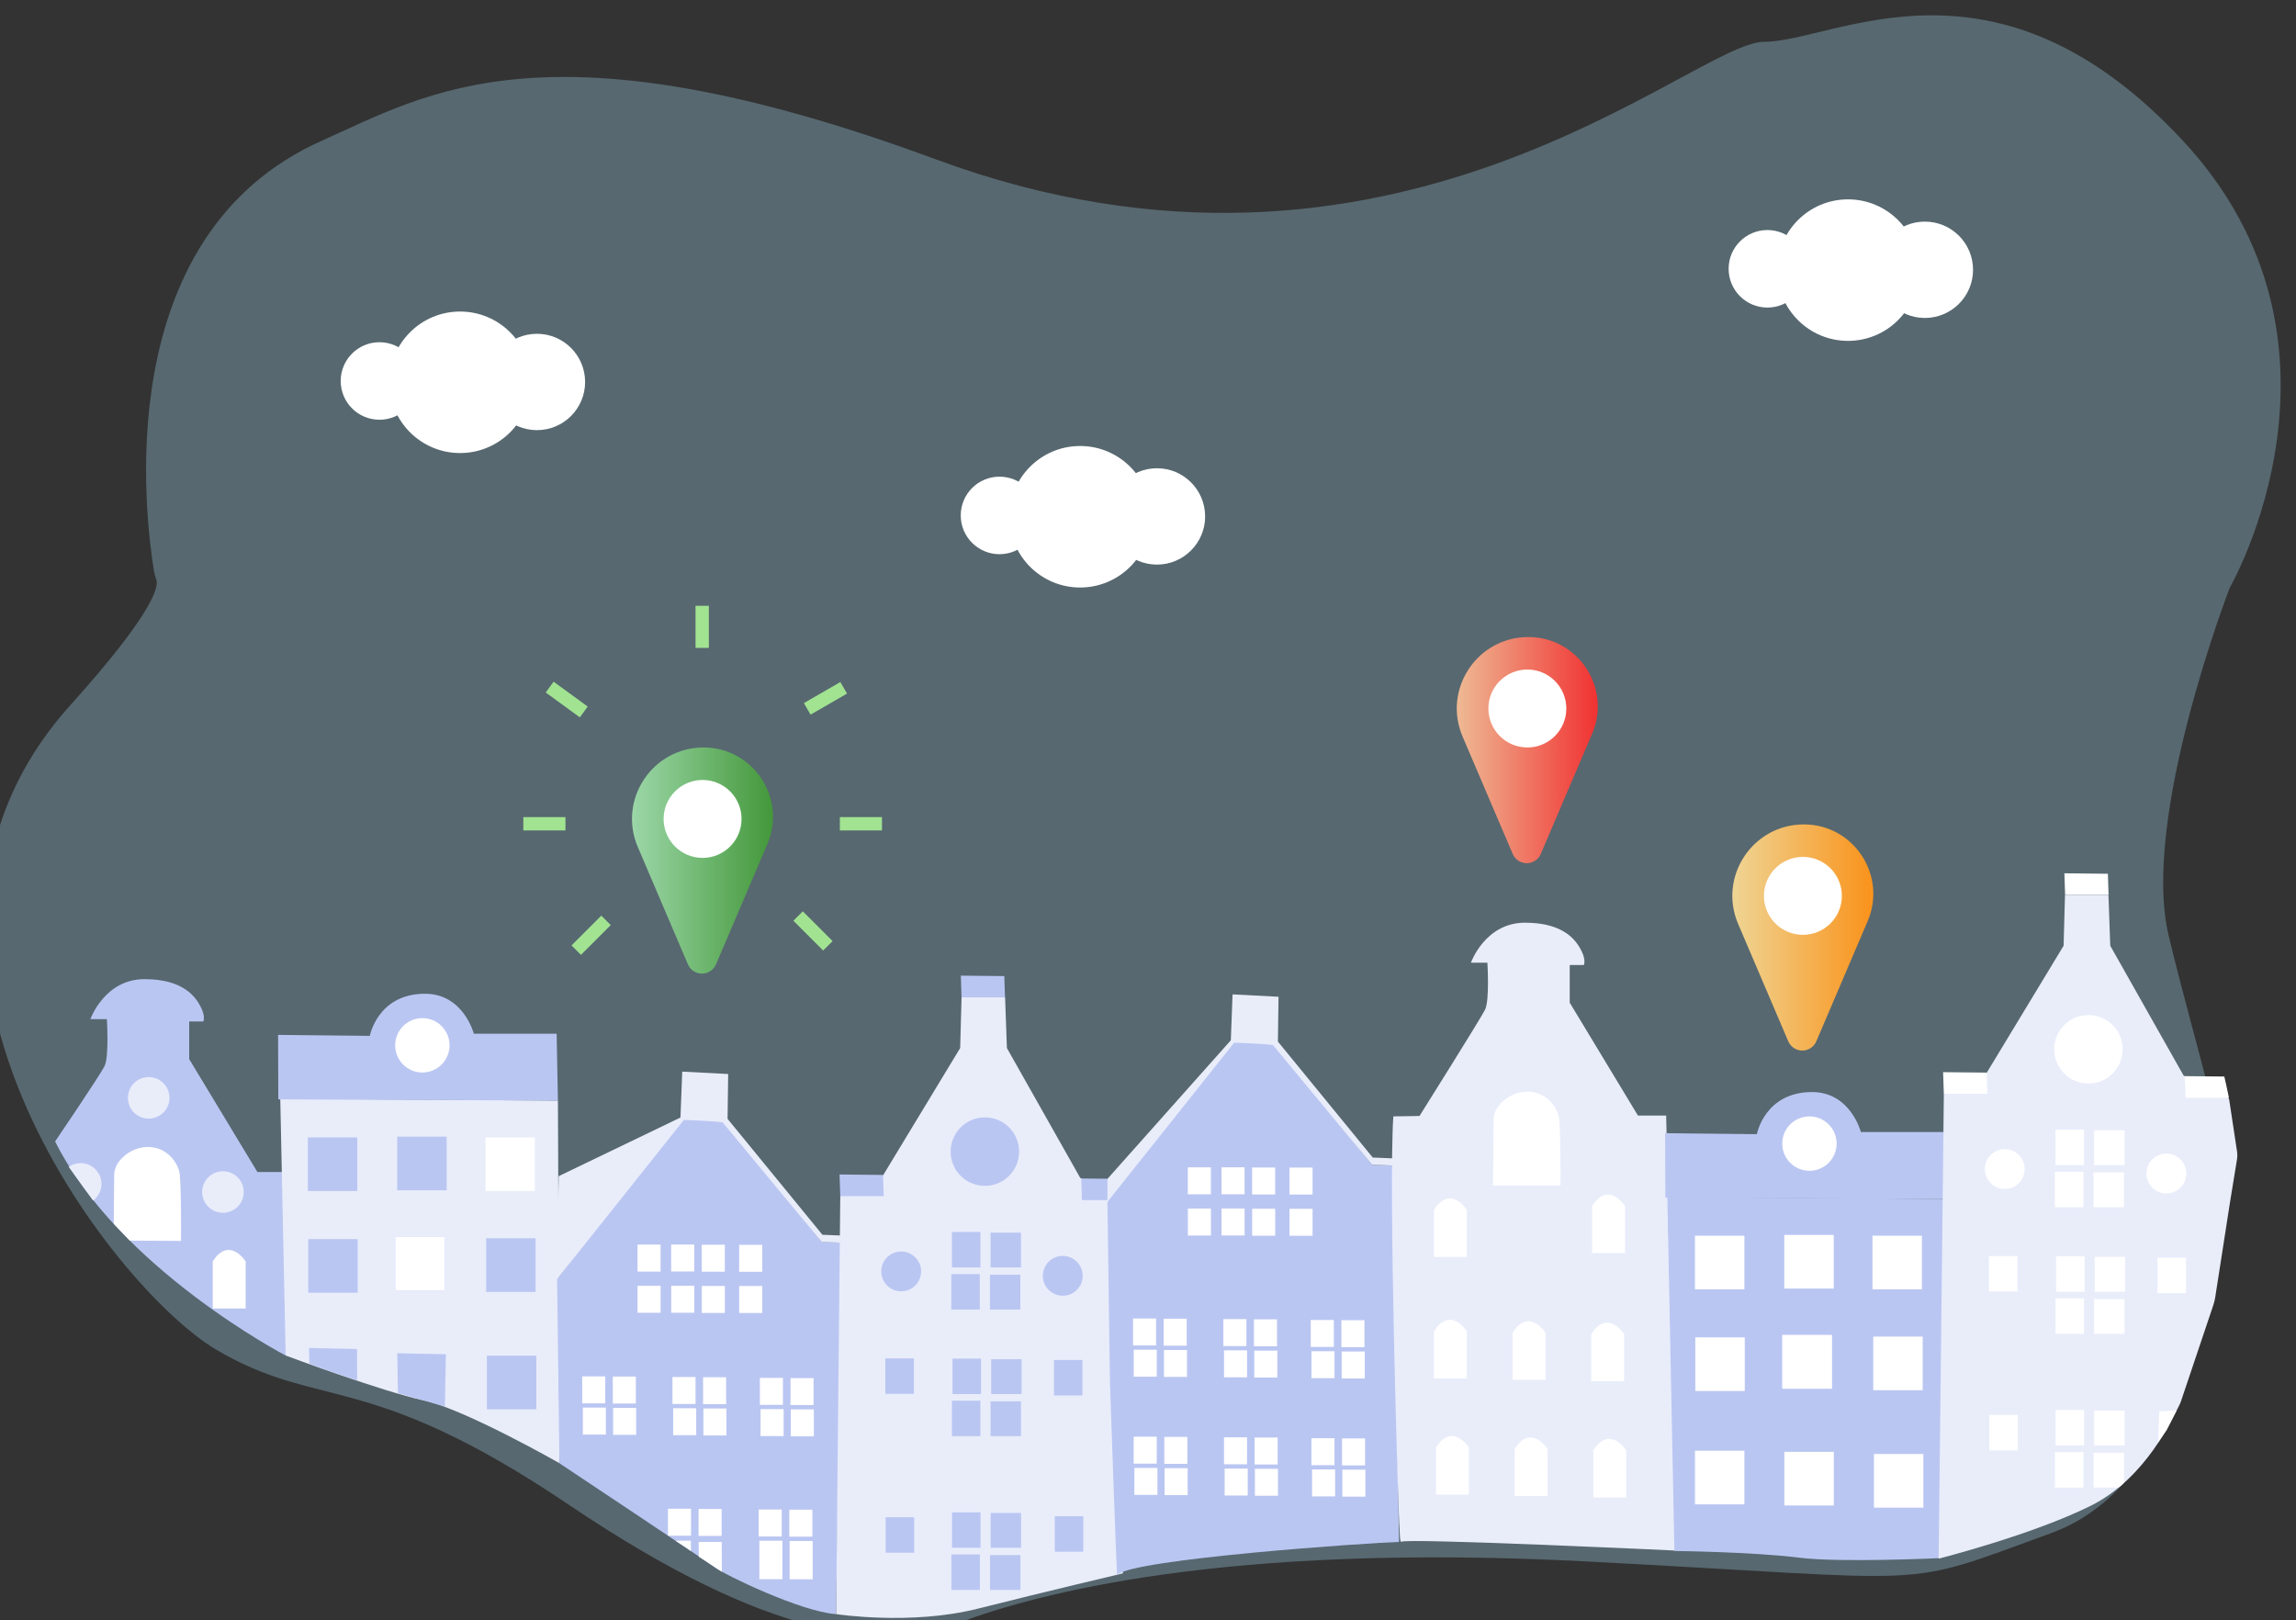<?xml version="1.0" encoding="UTF-8" standalone="no"?>
<!DOCTYPE svg PUBLIC "-//W3C//DTD SVG 1.1//EN" "http://www.w3.org/Graphics/SVG/1.1/DTD/svg11.dtd">

<!-- Created with Vectornator (http://vectornator.io/) -->
<svg height="100%" stroke-miterlimit="10" style="fill-rule:nonzero;clip-rule:evenodd;stroke-linecap:round;stroke-linejoin:round;" version="1.1" viewBox="0 0 976.03 688.74" width="100%" xml:space="preserve" xmlns="http://www.w3.org/2000/svg" xmlns:vectornator="http://vectornator.io" xmlns:xlink="http://www.w3.org/1999/xlink">
<rect x="0" y="0" width="976.03" height="688.74" fill="#333333" stroke="none"/>
<defs>
<linearGradient gradientTransform="matrix(0.386 0 0 0.386 172.439 188.907)" gradientUnits="userSpaceOnUse" id="LinearGradient" x1="248.98" x2="404.1" y1="457.81" y2="457.81">
<stop offset="0.001" stop-color="#9cd7a8"/>
<stop offset="0.997" stop-color="#44983b"/>
</linearGradient>
<linearGradient gradientTransform="matrix(0.386 0 0 0.386 523.054 141.961)" gradientUnits="userSpaceOnUse" id="LinearGradient_2" x1="248.98" x2="404.1" y1="457.81" y2="457.81">
<stop offset="0" stop-color="#efba94"/>
<stop offset="0.994" stop-color="#f03333"/>
</linearGradient>
<linearGradient gradientTransform="matrix(0.386 0 0 0.386 640.19 221.614)" gradientUnits="userSpaceOnUse" id="LinearGradient_3" x1="248.98" x2="404.1" y1="457.81" y2="457.81">
<stop offset="0" stop-color="#efd594"/>
<stop offset="0.975" stop-color="#f9941e"/>
</linearGradient>
</defs>
<clipPath id="ArtboardFrame">
<rect height="688.74" width="976.03" x="0" y="0"/>
</clipPath>
<g clip-path="url(#ArtboardFrame)" id="bg" vectornator:layerName="bg">
<path d="M66.472 246.528C66.028 245.348 65.694 244.129 65.472 242.888C61.982 221.368 45.532 100.378 136.912 59.768C181.912 39.768 232.912 6.768 397.912 67.768C592.652 139.768 719.912 17.768 749.912 17.768C779.912 17.768 847.912-26.232 927.912 59.768C1007.91 145.768 947.912 249.768 947.912 249.768C947.912 249.768 909.912 347.768 921.912 397.768C933.912 447.768 947.912 487.768 943.912 503.768C939.912 519.768 937.912 627.768 871.912 651.768C805.912 675.768 827.912 671.768 673.912 663.768C519.912 655.768 439.912 677.768 407.912 689.768C375.912 701.768 327.912 697.768 241.912 639.768C155.912 581.768 135.912 599.768 91.912 573.768C47.912 547.768-63.868 403.968 29.912 299.768C66.162 259.488 67.372 249.058 66.472 246.528Z" fill="#96c5da" fill-opacity="0.362" fill-rule="evenodd" opacity="1" stroke="none"/>
<path d="M165.5 162.52C165.5 145.907 178.967 132.44 195.58 132.44C212.193 132.44 225.66 145.907 225.66 162.52C225.66 179.133 212.193 192.6 195.58 192.6C178.967 192.6 165.5 179.133 165.5 162.52Z" fill="#ffffff" fill-rule="evenodd" opacity="1" stroke="none"/>
<path d="M207.77 162.38C207.77 151.069 216.939 141.9 228.25 141.9C239.561 141.9 248.73 151.069 248.73 162.38C248.73 173.691 239.561 182.86 228.25 182.86C216.939 182.86 207.77 173.691 207.77 162.38Z" fill="#ffffff" fill-rule="evenodd" opacity="1" stroke="none"/>
<path d="M144.83 161.96C144.83 152.858 152.208 145.48 161.31 145.48C170.412 145.48 177.79 152.858 177.79 161.96C177.79 171.062 170.412 178.44 161.31 178.44C152.208 178.44 144.83 171.062 144.83 161.96Z" fill="#ffffff" fill-rule="evenodd" opacity="1" stroke="none"/>
<path d="M755.51 114.83C755.51 98.217 768.977 84.75 785.59 84.75C802.203 84.75 815.67 98.217 815.67 114.83C815.67 131.443 802.203 144.91 785.59 144.91C768.977 144.91 755.51 131.443 755.51 114.83Z" fill="#ffffff" fill-rule="evenodd" opacity="1" stroke="none"/>
<path d="M797.78 114.69C797.78 103.379 806.949 94.21 818.26 94.21C829.571 94.21 838.74 103.379 838.74 114.69C838.74 126.001 829.571 135.17 818.26 135.17C806.949 135.17 797.78 126.001 797.78 114.69Z" fill="#ffffff" fill-rule="evenodd" opacity="1" stroke="none"/>
<path d="M734.84 114.27C734.84 105.168 742.218 97.79 751.32 97.79C760.422 97.79 767.8 105.168 767.8 114.27C767.8 123.372 760.422 130.75 751.32 130.75C742.218 130.75 734.84 123.372 734.84 114.27Z" fill="#ffffff" fill-rule="evenodd" opacity="1" stroke="none"/>
<path d="M429.08 219.68C429.08 203.067 442.547 189.6 459.16 189.6C475.773 189.6 489.24 203.067 489.24 219.68C489.24 236.293 475.773 249.76 459.16 249.76C442.547 249.76 429.08 236.293 429.08 219.68Z" fill="#ffffff" fill-rule="evenodd" opacity="1" stroke="none"/>
<path d="M471.34 219.54C471.34 208.229 480.509 199.06 491.82 199.06C503.131 199.06 512.3 208.229 512.3 219.54C512.3 230.851 503.131 240.02 491.82 240.02C480.509 240.02 471.34 230.851 471.34 219.54Z" fill="#ffffff" fill-rule="evenodd" opacity="1" stroke="none"/>
<path d="M408.41 219.12C408.41 210.018 415.788 202.64 424.89 202.64C433.992 202.64 441.37 210.018 441.37 219.12C441.37 228.222 433.992 235.6 424.89 235.6C415.788 235.6 408.41 228.222 408.41 219.12Z" fill="#ffffff" fill-rule="evenodd" opacity="1" stroke="none"/>
</g>
<g id="build-1" vectornator:layerName="build 1">
<path d="M23.43 485.25C23.43 485.25 42.43 457.25 44.43 453.25C46.43 449.25 45.43 433.25 45.43 433.25L38.43 433.25C38.43 433.25 44.43 416.25 61.43 416.25C78.43 416.25 83.43 424.25 85.43 428.25C87.43 432.25 86.43 434.25 86.43 434.25L80.43 434.25L80.43 450.25L109.43 498.25L121.43 498.25L121.43 576.25C121.43 576.25 50.43 539.25 23.43 485.25Z" fill="#bac6f2" fill-rule="evenodd" opacity="1" stroke="none"/>
<path d="M90.43 556.25L104.43 556.25L104.43 536.25C104.43 536.25 97.43 525.25 90.43 536.25L90.43 556.25Z" fill="#ffffff" fill-rule="evenodd" opacity="1" stroke="none"/>
<path d="M85.95 506.75C85.95 501.873 89.903 497.92 94.78 497.92C99.657 497.92 103.61 501.873 103.61 506.75C103.61 511.627 99.657 515.58 94.78 515.58C89.903 515.58 85.95 511.627 85.95 506.75Z" fill="#e9edfa" fill-rule="evenodd" opacity="1" stroke="none"/>
<path d="M29.22 496.08C33.169 493.299 38.621 494.207 41.455 498.119C44.289 502.031 43.453 507.494 39.58 510.38" fill="#e9edfa" fill-rule="evenodd" opacity="1" stroke="none"/>
<path d="M54.38 466.71C54.38 461.833 58.333 457.88 63.21 457.88C68.087 457.88 72.04 461.833 72.04 466.71C72.04 471.587 68.087 475.54 63.21 475.54C58.333 475.54 54.38 471.587 54.38 466.71Z" fill="#e9edfa" fill-rule="evenodd" opacity="1" stroke="none"/>
<path d="M48.53 499.66C48.573 497.375 49.403 495.174 50.88 493.43C53.69 489.941 57.856 487.82 62.33 487.6C71.63 487.35 75.71 495.17 76.28 498.37C77.14 503.2 76.95 527.52 76.95 527.52L55.18 527.4L48.36 520.25L48.53 499.66Z" fill="#ffffff" fill-rule="evenodd" opacity="1" stroke="none"/>
</g>
<g id="build-2" vectornator:layerName="build 2">
<path d="M119.15 467.37L121.43 576.25C121.43 576.25 162.65 591.63 180.03 595.3C197.41 598.97 237.85 622.04 237.85 622.04L237.17 467.88L119.17 467.09" fill="#e9edfa" fill-rule="evenodd" opacity="1" stroke="none"/>
<path d="M118.31 467.37L237.17 467.87L236.63 439.46L201.43 439.46C201.43 439.46 197.06 422.46 180.67 422.46C160.56 422.46 157.21 440.36 157.21 440.36L118.21 439.95L118.31 467.37Z" fill="#bac6f2" fill-rule="evenodd" opacity="1" stroke="none"/>
<path d="M130.88 483.52L151.9 483.52L151.9 483.52L151.9 506.32L151.9 506.32L130.88 506.32L130.88 506.32L130.88 483.52L130.88 483.52Z" fill="#bac6f2" fill-rule="evenodd" opacity="1" stroke="none"/>
<path d="M168.86 483.2L189.88 483.2L189.88 483.2L189.88 506L189.88 506L168.86 506L168.86 506L168.86 483.2L168.86 483.2Z" fill="#bac6f2" fill-rule="evenodd" opacity="1" stroke="none"/>
<path d="M206.35 483.53L227.37 483.53L227.37 483.53L227.37 506.33L227.37 506.33L206.35 506.33L206.35 506.33L206.35 483.53L206.35 483.53Z" fill="#ffffff" fill-rule="evenodd" opacity="1" stroke="none"/>
<path d="M206.67 526.42L227.69 526.42L227.69 526.42L227.69 549.22L227.69 549.22L206.67 549.22L206.67 549.22L206.67 526.42L206.67 526.42Z" fill="#bac6f2" fill-rule="evenodd" opacity="1" stroke="none"/>
<path d="M206.97 576.33L227.99 576.33L227.99 576.33L227.99 599.13L227.99 599.13L206.97 599.13L206.97 599.13L206.97 576.33L206.97 576.33Z" fill="#bac6f2" fill-rule="evenodd" opacity="1" stroke="none"/>
<path d="M168.04 525.77L189.06 525.77L189.06 525.77L189.06 548.57L189.06 548.57L168.04 548.57L168.04 548.57L168.04 525.77L168.04 525.77Z" fill="#bac6f2" fill-rule="evenodd" opacity="1" stroke="none"/>
<path d="M168.04 525.77L189.06 525.77L189.06 525.77L189.06 548.57L189.06 548.57L168.04 548.57L168.04 548.57L168.04 525.77L168.04 525.77Z" fill="#ffffff" fill-rule="evenodd" opacity="1" stroke="none"/>
<path d="M131.04 526.75L152.06 526.75L152.06 526.75L152.06 549.55L152.06 549.55L131.04 549.55L131.04 549.55L131.04 526.75L131.04 526.75Z" fill="#bac6f2" fill-rule="evenodd" opacity="1" stroke="none"/>
<path d="M131.51 579.71L131.35 573.05L151.76 573.47L151.82 586.88C151.82 586.88 136.71 581.86 131.51 579.71Z" fill="#bac6f2" fill-rule="evenodd" opacity="1" stroke="none"/>
<path d="M169.17 592.26L168.87 575.28L189.56 575.71L189.1 597.92L169.17 592.26Z" fill="#bac6f2" fill-rule="evenodd" opacity="1" stroke="none"/>
<path d="M167.99 444.38C167.99 437.996 173.166 432.82 179.55 432.82C185.934 432.82 191.11 437.996 191.11 444.38C191.11 450.764 185.934 455.94 179.55 455.94C173.166 455.94 167.99 450.764 167.99 444.38Z" fill="#ffffff" fill-rule="evenodd" opacity="1" stroke="none"/>
</g>
<g id="build-3" vectornator:layerName="build 3">
<path d="M236.82 543.78L237.82 622.05C237.82 622.05 300.1 663.49 304.04 666.45C307.98 669.41 340.55 685.2 355.36 686.19L358.03 528.25L349.28 527.91L306.49 474.77L290.64 474.01L236.83 543.74" fill="#bac6f2" fill-rule="evenodd" opacity="1" stroke="none"/>
<path d="M236.82 543.78L290.69 476.11L296.64 476.33L303.44 476.73L307.19 477.12L349.28 527.96L358.03 528.29L358.03 525.26L349.61 524.92L309.29 475.64L309.55 456.58L290.02 455.57L289.27 475.08L237.49 500.01L236.82 543.78Z" fill="#e9edfa" fill-rule="evenodd" opacity="1" stroke="none"/>
<path d="M271.01 529.1L280.81 529.1L280.81 529.1L280.81 540.56L280.81 540.56L271.01 540.56L271.01 540.56L271.01 529.1L271.01 529.1Z" fill="#ffffff" fill-rule="evenodd" opacity="1" stroke="none"/>
<path d="M314.22 529.19L324.02 529.19L324.02 529.19L324.02 540.65L324.02 540.65L314.22 540.65L314.22 540.65L314.22 529.19L314.22 529.19Z" fill="#ffffff" fill-rule="evenodd" opacity="1" stroke="none"/>
<path d="M298.32 529.16L308.12 529.16L308.12 529.16L308.12 540.62L308.12 540.62L298.32 540.62L298.32 540.62L298.32 529.16L298.32 529.16Z" fill="#ffffff" fill-rule="evenodd" opacity="1" stroke="none"/>
<path d="M285.31 529.07L295.11 529.07L295.11 529.07L295.11 540.53L295.11 540.53L285.31 540.53L285.31 540.53L285.31 529.07L285.31 529.07Z" fill="#ffffff" fill-rule="evenodd" opacity="1" stroke="none"/>
<path d="M271.02 546.62L280.82 546.62L280.82 546.62L280.82 558.08L280.82 558.08L271.02 558.08L271.02 558.08L271.02 546.62L271.02 546.62Z" fill="#ffffff" fill-rule="evenodd" opacity="1" stroke="none"/>
<path d="M314.23 546.71L324.03 546.71L324.03 546.71L324.03 558.17L324.03 558.17L314.23 558.17L314.23 558.17L314.23 546.71L314.23 546.71Z" fill="#ffffff" fill-rule="evenodd" opacity="1" stroke="none"/>
<path d="M298.34 546.69L308.14 546.69L308.14 546.69L308.14 558.15L308.14 558.15L298.34 558.15L298.34 558.15L298.34 546.69L298.34 546.69Z" fill="#ffffff" fill-rule="evenodd" opacity="1" stroke="none"/>
<path d="M285.33 546.6L295.13 546.6L295.13 546.6L295.13 558.06L295.13 558.06L285.33 558.06L285.33 558.06L285.33 546.6L285.33 546.6Z" fill="#ffffff" fill-rule="evenodd" opacity="1" stroke="none"/>
<path d="M247.77 598.39L257.57 598.39L257.57 598.39L257.57 609.85L257.57 609.85L247.77 609.85L247.77 609.85L247.77 598.39L247.77 598.39Z" fill="#ffffff" fill-rule="evenodd" opacity="1" stroke="none"/>
<path d="M260.5 585.21L270.3 585.21L270.3 585.21L270.3 596.67L270.3 596.67L260.5 596.67L260.5 596.67L260.5 585.21L260.5 585.21Z" fill="#ffffff" fill-rule="evenodd" opacity="1" stroke="none"/>
<path d="M247.49 585.12L257.29 585.12L257.29 585.12L257.29 596.58L257.29 596.58L247.49 596.58L247.49 596.58L247.49 585.12L247.49 585.12Z" fill="#ffffff" fill-rule="evenodd" opacity="1" stroke="none"/>
<path d="M260.63 598.5L270.43 598.5L270.43 598.5L270.43 609.96L270.43 609.96L260.63 609.96L260.63 609.96L260.63 598.5L260.63 598.5Z" fill="#ffffff" fill-rule="evenodd" opacity="1" stroke="none"/>
<path d="M286.16 598.66L295.96 598.66L295.96 598.66L295.96 610.12L295.96 610.12L286.16 610.12L286.16 610.12L286.16 598.66L286.16 598.66Z" fill="#ffffff" fill-rule="evenodd" opacity="1" stroke="none"/>
<path d="M298.88 585.48L308.68 585.48L308.68 585.48L308.68 596.94L308.68 596.94L298.88 596.94L298.88 596.94L298.88 585.48L298.88 585.48Z" fill="#ffffff" fill-rule="evenodd" opacity="1" stroke="none"/>
<path d="M285.87 585.39L295.67 585.39L295.67 585.39L295.67 596.85L295.67 596.85L285.87 596.85L285.87 596.85L285.87 585.39L285.87 585.39Z" fill="#ffffff" fill-rule="evenodd" opacity="1" stroke="none"/>
<path d="M299.01 598.77L308.81 598.77L308.81 598.77L308.81 610.23L308.81 610.23L299.01 610.23L299.01 610.23L299.01 598.77L299.01 598.77Z" fill="#ffffff" fill-rule="evenodd" opacity="1" stroke="none"/>
<path d="M323.32 599.04L333.12 599.04L333.12 599.04L333.12 610.5L333.12 610.5L323.32 610.5L323.32 610.5L323.32 599.04L323.32 599.04Z" fill="#ffffff" fill-rule="evenodd" opacity="1" stroke="none"/>
<path d="M336.04 585.85L345.84 585.85L345.84 585.85L345.84 597.31L345.84 597.31L336.04 597.31L336.04 597.31L336.04 585.85L336.04 585.85Z" fill="#ffffff" fill-rule="evenodd" opacity="1" stroke="none"/>
<path d="M323.03 585.76L332.83 585.76L332.83 585.76L332.83 597.22L332.83 597.22L323.03 597.22L323.03 597.22L323.03 585.76L323.03 585.76Z" fill="#ffffff" fill-rule="evenodd" opacity="1" stroke="none"/>
<path d="M336.17 599.15L345.97 599.15L345.97 599.15L345.97 610.61L345.97 610.61L336.17 610.61L336.17 610.61L336.17 599.15L336.17 599.15Z" fill="#ffffff" fill-rule="evenodd" opacity="1" stroke="none"/>
<path d="M322.8 654.99L332.6 654.99L332.6 654.99L332.6 671.34L332.6 671.34L322.8 671.34L322.8 671.34L322.8 654.99L322.8 654.99Z" fill="#ffffff" fill-rule="evenodd" opacity="1" stroke="none"/>
<path d="M335.53 641.8L345.33 641.8L345.33 641.8L345.33 653.26L345.33 653.26L335.53 653.26L335.53 653.26L335.53 641.8L335.53 641.8Z" fill="#ffffff" fill-rule="evenodd" opacity="1" stroke="none"/>
<path d="M322.52 641.72L332.32 641.72L332.32 641.72L332.32 653.18L332.32 653.18L322.52 653.18L322.52 653.18L322.52 641.72L322.52 641.72Z" fill="#ffffff" fill-rule="evenodd" opacity="1" stroke="none"/>
<path d="M296.96 641.48L306.76 641.48L306.76 641.48L306.76 652.94L306.76 652.94L296.96 652.94L296.96 652.94L296.96 641.48L296.96 641.48Z" fill="#ffffff" fill-rule="evenodd" opacity="1" stroke="none"/>
<path d="M306.85 668.15L297.06 661.78L297.01 655.49L306.81 655.49L306.85 668.15Z" fill="#ffffff" fill-rule="evenodd" opacity="1" stroke="none"/>
<path d="M283.95 641.39L293.75 641.39L293.75 641.39L293.75 652.85L293.75 652.85L283.95 652.85L283.95 652.85L283.95 641.39L283.95 641.39Z" fill="#ffffff" fill-rule="evenodd" opacity="1" stroke="none"/>
<path d="M293.7 659.38L291.21 657.66L287.13 654.97L293.68 654.99L293.7 659.38Z" fill="#ffffff" fill-rule="evenodd" opacity="1" stroke="none"/>
<path d="M335.66 655.1L345.46 655.1L345.46 655.1L345.46 671.38L345.46 671.38L335.66 671.38L335.66 671.38L335.66 655.1L335.66 655.1Z" fill="#ffffff" fill-rule="evenodd" opacity="1" stroke="none"/>
</g>
<g id="build-4" vectornator:layerName="build 4">
<path d="M408.75 423.96L427.22 423.96L426.94 414.95L408.45 414.76L408.75 423.96Z" fill="#bac6f2" fill-rule="evenodd" opacity="1" stroke="none"/>
<path d="M357.2 508.49L355.43 686.18C355.43 686.18 387.17 691.07 415.72 683.86C444.27 676.65 477.33 668.86 477.33 668.86L478.43 510.18L459.21 500.74L428.03 445.54L427.26 423.96L408.76 423.96L408.17 445.54L375.32 499.77L357.2 508.49Z" fill="#e9edfa" fill-rule="evenodd" opacity="1" stroke="none"/>
<path d="M404.66 523.73L416.78 523.73L416.78 523.73L416.78 538.81L416.78 538.81L404.66 538.81L404.66 538.81L404.66 523.73L404.66 523.73Z" fill="#bac6f2" fill-rule="evenodd" opacity="1" stroke="none"/>
<path d="M421.09 524L434.02 524L434.02 524L434.02 538.81L434.02 538.81L421.09 538.81L421.09 538.81L421.09 524L421.09 524Z" fill="#bac6f2" fill-rule="evenodd" opacity="1" stroke="none"/>
<path d="M404.39 541.63L416.51 541.63L416.51 541.63L416.51 556.71L416.51 556.71L404.39 556.71L404.39 556.71L404.39 541.63L404.39 541.63Z" fill="#bac6f2" fill-rule="evenodd" opacity="1" stroke="none"/>
<path d="M420.82 541.9L433.75 541.9L433.75 541.9L433.75 556.71L433.75 556.71L420.82 556.71L420.82 556.71L420.82 541.9L420.82 541.9Z" fill="#bac6f2" fill-rule="evenodd" opacity="1" stroke="none"/>
<path d="M404.92 577.56L417.04 577.56L417.04 577.56L417.04 592.64L417.04 592.64L404.92 592.64L404.92 592.64L404.92 577.56L404.92 577.56Z" fill="#bac6f2" fill-rule="evenodd" opacity="1" stroke="none"/>
<path d="M376.36 577.47L388.48 577.47L388.48 577.47L388.48 592.55L388.48 592.55L376.36 592.55L376.36 592.55L376.36 577.47L376.36 577.47Z" fill="#bac6f2" fill-rule="evenodd" opacity="1" stroke="none"/>
<path d="M448.04 578.14L460.16 578.14L460.16 578.14L460.16 593.22L460.16 593.22L448.04 593.22L448.04 593.22L448.04 578.14L448.04 578.14Z" fill="#bac6f2" fill-rule="evenodd" opacity="1" stroke="none"/>
<path d="M448.39 644.57L460.51 644.57L460.51 644.57L460.51 659.65L460.51 659.65L448.39 659.65L448.39 659.65L448.39 644.57L448.39 644.57Z" fill="#bac6f2" fill-rule="evenodd" opacity="1" stroke="none"/>
<path d="M376.5 645L388.62 645L388.62 645L388.62 660.08L388.62 660.08L376.5 660.08L376.5 660.08L376.5 645L376.5 645Z" fill="#bac6f2" fill-rule="evenodd" opacity="1" stroke="none"/>
<path d="M421.35 577.82L434.28 577.82L434.28 577.82L434.28 592.63L434.28 592.63L421.35 592.63L421.35 592.63L421.35 577.82L421.35 577.82Z" fill="#bac6f2" fill-rule="evenodd" opacity="1" stroke="none"/>
<path d="M404.65 595.46L416.77 595.46L416.77 595.46L416.77 610.54L416.77 610.54L404.65 610.54L404.65 610.54L404.65 595.46L404.65 595.46Z" fill="#bac6f2" fill-rule="evenodd" opacity="1" stroke="none"/>
<path d="M421.08 595.73L434.01 595.73L434.01 595.73L434.01 610.54L434.01 610.54L421.08 610.54L421.08 610.54L421.08 595.73L421.08 595.73Z" fill="#bac6f2" fill-rule="evenodd" opacity="1" stroke="none"/>
<path d="M404.7 642.91L416.82 642.91L416.82 642.91L416.82 657.99L416.82 657.99L404.7 657.99L404.7 657.99L404.7 642.91L404.7 642.91Z" fill="#bac6f2" fill-rule="evenodd" opacity="1" stroke="none"/>
<path d="M421.13 643.18L434.06 643.18L434.06 643.18L434.06 657.99L434.06 657.99L421.13 657.99L421.13 657.99L421.13 643.18L421.13 643.18Z" fill="#bac6f2" fill-rule="evenodd" opacity="1" stroke="none"/>
<path d="M404.43 660.82L416.55 660.82L416.55 660.82L416.55 675.9L416.55 675.9L404.43 675.9L404.43 675.9L404.43 660.82L404.43 660.82Z" fill="#bac6f2" fill-rule="evenodd" opacity="1" stroke="none"/>
<path d="M420.86 661.09L433.79 661.09L433.79 661.09L433.79 675.9L433.79 675.9L420.86 675.9L420.86 675.9L420.86 661.09L420.86 661.09Z" fill="#bac6f2" fill-rule="evenodd" opacity="1" stroke="none"/>
<path d="M374.62 540.49C374.62 535.812 378.412 532.02 383.09 532.02C387.768 532.02 391.56 535.812 391.56 540.49C391.56 545.168 387.768 548.96 383.09 548.96C378.412 548.96 374.62 545.168 374.62 540.49Z" fill="#bac6f2" fill-rule="evenodd" opacity="1" stroke="none"/>
<path d="M443.31 542.37C443.31 537.692 447.102 533.9 451.78 533.9C456.458 533.9 460.25 537.692 460.25 542.37C460.25 547.048 456.458 550.84 451.78 550.84C447.102 550.84 443.31 547.048 443.31 542.37Z" fill="#bac6f2" fill-rule="evenodd" opacity="1" stroke="none"/>
<path d="M357.2 508.49L375.67 508.49L375.38 499.48L356.89 499.29L357.2 508.49Z" fill="#bac6f2" fill-rule="evenodd" opacity="1" stroke="none"/>
<path d="M459.93 510.18L478.4 510.18L478.11 501.17L459.63 500.98L459.93 510.18Z" fill="#bac6f2" fill-rule="evenodd" opacity="1" stroke="none"/>
<path d="M404.11 489.57C404.11 481.529 410.629 475.01 418.67 475.01C426.711 475.01 433.23 481.529 433.23 489.57C433.23 497.611 426.711 504.13 418.67 504.13C410.629 504.13 404.11 497.611 404.11 489.57Z" fill="#bac6f2" fill-rule="evenodd" opacity="1" stroke="none"/>
</g>
<g id="build-5" vectornator:layerName="build 5">
<path d="M470.77 510.94L471.84 587.62C471.84 587.62 474.64 669.77 474.91 669.5C481.48 662.71 582.99 655.78 594.72 655.5L591.99 495.5L583.24 495.16L540.43 441.98L524.58 441.22L470.77 510.95" fill="#bac6f2" fill-rule="evenodd" opacity="1" stroke="none"/>
<path d="M470.77 510.94L524.64 443.27L530.59 443.5L537.39 443.9L541.14 444.28L583.23 495.12L591.98 495.46L591.98 492.43L583.56 492.09L543.24 442.8L543.5 423.74L523.97 422.73L523.22 442.25L470.81 501.12L470.77 510.94Z" fill="#e9edfa" fill-rule="evenodd" opacity="1" stroke="none"/>
<path d="M504.95 496.26L514.75 496.26L514.75 496.26L514.75 507.72L514.75 507.72L504.95 507.72L504.95 507.72L504.95 496.26L504.95 496.26Z" fill="#ffffff" fill-rule="evenodd" opacity="1" stroke="none"/>
<path d="M548.17 496.36L557.97 496.36L557.97 496.36L557.97 507.82L557.97 507.82L548.17 507.82L548.17 507.82L548.17 496.36L548.17 496.36Z" fill="#ffffff" fill-rule="evenodd" opacity="1" stroke="none"/>
<path d="M532.27 496.33L542.07 496.33L542.07 496.33L542.07 507.79L542.07 507.79L532.27 507.79L532.27 507.79L532.27 496.33L532.27 496.33Z" fill="#ffffff" fill-rule="evenodd" opacity="1" stroke="none"/>
<path d="M519.26 496.24L529.06 496.24L529.06 496.24L529.06 507.7L529.06 507.7L519.26 507.7L519.26 507.7L519.26 496.24L519.26 496.24Z" fill="#ffffff" fill-rule="evenodd" opacity="1" stroke="none"/>
<path d="M504.97 513.78L514.77 513.78L514.77 513.78L514.77 525.24L514.77 525.24L504.97 525.24L504.97 525.24L504.97 513.78L504.97 513.78Z" fill="#ffffff" fill-rule="evenodd" opacity="1" stroke="none"/>
<path d="M548.18 513.88L557.98 513.88L557.98 513.88L557.98 525.34L557.98 525.34L548.18 525.34L548.18 525.34L548.18 513.88L548.18 513.88Z" fill="#ffffff" fill-rule="evenodd" opacity="1" stroke="none"/>
<path d="M532.29 513.85L542.09 513.85L542.09 513.85L542.09 525.31L542.09 525.31L532.29 525.31L532.29 525.31L532.29 513.85L532.29 513.85Z" fill="#ffffff" fill-rule="evenodd" opacity="1" stroke="none"/>
<path d="M519.28 513.76L529.08 513.76L529.08 513.76L529.08 525.22L529.08 525.22L519.28 525.22L519.28 525.22L519.28 513.76L519.28 513.76Z" fill="#ffffff" fill-rule="evenodd" opacity="1" stroke="none"/>
<path d="M481.95 573.78L491.75 573.78L491.75 573.78L491.75 585.24L491.75 585.24L481.95 585.24L481.95 585.24L481.95 573.78L481.95 573.78Z" fill="#ffffff" fill-rule="evenodd" opacity="1" stroke="none"/>
<path d="M494.67 560.6L504.47 560.6L504.47 560.6L504.47 572.06L504.47 572.06L494.67 572.06L494.67 572.06L494.67 560.6L494.67 560.6Z" fill="#ffffff" fill-rule="evenodd" opacity="1" stroke="none"/>
<path d="M481.66 560.51L491.46 560.51L491.46 560.51L491.46 571.97L491.46 571.97L481.66 571.97L481.66 571.97L481.66 560.51L481.66 560.51Z" fill="#ffffff" fill-rule="evenodd" opacity="1" stroke="none"/>
<path d="M494.8 573.89L504.6 573.89L504.6 573.89L504.6 585.35L504.6 585.35L494.8 585.35L494.8 585.35L494.8 573.89L494.8 573.89Z" fill="#ffffff" fill-rule="evenodd" opacity="1" stroke="none"/>
<path d="M520.33 574.05L530.13 574.05L530.13 574.05L530.13 585.51L530.13 585.51L520.33 585.51L520.33 585.51L520.33 574.05L520.33 574.05Z" fill="#ffffff" fill-rule="evenodd" opacity="1" stroke="none"/>
<path d="M533.06 560.87L542.86 560.87L542.86 560.87L542.86 572.33L542.86 572.33L533.06 572.33L533.06 572.33L533.06 560.87L533.06 560.87Z" fill="#ffffff" fill-rule="evenodd" opacity="1" stroke="none"/>
<path d="M520.05 560.78L529.85 560.78L529.85 560.78L529.85 572.24L529.85 572.24L520.05 572.24L520.05 572.24L520.05 560.78L520.05 560.78Z" fill="#ffffff" fill-rule="evenodd" opacity="1" stroke="none"/>
<path d="M533.19 574.16L542.99 574.16L542.99 574.16L542.99 585.62L542.99 585.62L533.19 585.62L533.19 585.62L533.19 574.16L533.19 574.16Z" fill="#ffffff" fill-rule="evenodd" opacity="1" stroke="none"/>
<path d="M557.49 574.43L567.29 574.43L567.29 574.43L567.29 585.89L567.29 585.89L557.49 585.89L557.49 585.89L557.49 574.43L557.49 574.43Z" fill="#ffffff" fill-rule="evenodd" opacity="1" stroke="none"/>
<path d="M570.22 561.24L580.02 561.24L580.02 561.24L580.02 572.7L580.02 572.7L570.22 572.7L570.22 572.7L570.22 561.24L570.22 561.24Z" fill="#ffffff" fill-rule="evenodd" opacity="1" stroke="none"/>
<path d="M557.21 561.15L567.01 561.15L567.01 561.15L567.01 572.61L567.01 572.61L557.21 572.61L557.21 572.61L557.21 561.15L557.21 561.15Z" fill="#ffffff" fill-rule="evenodd" opacity="1" stroke="none"/>
<path d="M570.35 574.54L580.15 574.54L580.15 574.54L580.15 586L580.15 586L570.35 586L570.35 586L570.35 574.54L570.35 574.54Z" fill="#ffffff" fill-rule="evenodd" opacity="1" stroke="none"/>
<path d="M482.22 624.04L492.02 624.04L492.02 624.04L492.02 635.5L492.02 635.5L482.22 635.5L482.22 635.5L482.22 624.04L482.22 624.04Z" fill="#ffffff" fill-rule="evenodd" opacity="1" stroke="none"/>
<path d="M494.94 610.85L504.74 610.85L504.74 610.85L504.74 622.31L504.74 622.31L494.94 622.31L494.94 622.31L494.94 610.85L494.94 610.85Z" fill="#ffffff" fill-rule="evenodd" opacity="1" stroke="none"/>
<path d="M481.93 610.76L491.73 610.76L491.73 610.76L491.73 622.22L491.73 622.22L481.93 622.22L481.93 622.22L481.93 610.76L481.93 610.76Z" fill="#ffffff" fill-rule="evenodd" opacity="1" stroke="none"/>
<path d="M495.07 624.14L504.87 624.14L504.87 624.14L504.87 635.6L504.87 635.6L495.07 635.6L495.07 635.6L495.07 624.14L495.07 624.14Z" fill="#ffffff" fill-rule="evenodd" opacity="1" stroke="none"/>
<path d="M520.6 624.31L530.4 624.31L530.4 624.31L530.4 635.77L530.4 635.77L520.6 635.77L520.6 635.77L520.6 624.31L520.6 624.31Z" fill="#ffffff" fill-rule="evenodd" opacity="1" stroke="none"/>
<path d="M533.33 611.12L543.13 611.12L543.13 611.12L543.13 622.58L543.13 622.58L533.33 622.58L533.33 622.58L533.33 611.12L533.33 611.12Z" fill="#ffffff" fill-rule="evenodd" opacity="1" stroke="none"/>
<path d="M520.32 611.03L530.12 611.03L530.12 611.03L530.12 622.49L530.12 622.49L520.32 622.49L520.32 622.49L520.32 611.03L520.32 611.03Z" fill="#ffffff" fill-rule="evenodd" opacity="1" stroke="none"/>
<path d="M533.46 624.41L543.26 624.41L543.26 624.41L543.26 635.87L543.26 635.87L533.46 635.87L533.46 635.87L533.46 624.41L533.46 624.41Z" fill="#ffffff" fill-rule="evenodd" opacity="1" stroke="none"/>
<path d="M557.76 624.68L567.56 624.68L567.56 624.68L567.56 636.14L567.56 636.14L557.76 636.14L557.76 636.14L557.76 624.68L557.76 624.68Z" fill="#ffffff" fill-rule="evenodd" opacity="1" stroke="none"/>
<path d="M570.49 611.5L580.29 611.5L580.29 611.5L580.29 622.96L580.29 622.96L570.49 622.96L570.49 622.96L570.49 611.5L570.49 611.5Z" fill="#ffffff" fill-rule="evenodd" opacity="1" stroke="none"/>
<path d="M557.48 611.41L567.28 611.41L567.28 611.41L567.28 622.87L567.28 622.87L557.48 622.87L557.48 622.87L557.48 611.41L557.48 611.41Z" fill="#ffffff" fill-rule="evenodd" opacity="1" stroke="none"/>
<path d="M570.62 624.79L580.42 624.79L580.42 624.79L580.42 636.25L580.42 636.25L570.62 636.25L570.62 636.25L570.62 624.79L570.62 624.79Z" fill="#ffffff" fill-rule="evenodd" opacity="1" stroke="none"/>
</g>
<g id="build-6" vectornator:layerName="build 6">
<path d="M603.43 474.42C603.43 474.42 629.29 433.25 631.29 429.25C633.29 425.25 632.29 409.25 632.29 409.25L625.29 409.25C625.29 409.25 631.29 392.25 648.29 392.25C665.29 392.25 670.29 400.25 672.29 404.25C674.29 408.25 673.29 410.25 673.29 410.25L667.29 410.25L667.29 426.25L696.29 474.25L708.29 474.25L712.23 659.16C712.23 659.16 598.16 653.81 595.75 655.42C595 655.92 595.06 650.69 594.94 649.78C594.44 645.88 590.17 504.43 592.32 474.59C592.32 474.62 603.51 474.41 603.43 474.42Z" fill="#e9edfa" fill-rule="evenodd" opacity="1" stroke="none"/>
<path d="M676.81 532.73L690.81 532.73L690.81 512.73C690.81 512.73 683.81 501.73 676.81 512.73L676.81 532.73Z" fill="#ffffff" fill-rule="evenodd" opacity="1" stroke="none"/>
<path d="M609.58 534.34L623.58 534.34L623.58 514.34C623.58 514.34 616.58 503.34 609.58 514.34L609.58 534.34Z" fill="#ffffff" fill-rule="evenodd" opacity="1" stroke="none"/>
<path d="M609.58 585.97L623.58 585.97L623.58 565.97C623.58 565.97 616.58 554.97 609.58 565.97L609.58 585.97Z" fill="#ffffff" fill-rule="evenodd" opacity="1" stroke="none"/>
<path d="M643.01 586.57L657.01 586.57L657.01 566.57C657.01 566.57 650.01 555.57 643.01 566.57L643.01 586.57Z" fill="#ffffff" fill-rule="evenodd" opacity="1" stroke="none"/>
<path d="M676.43 587.17L690.43 587.17L690.43 567.17C690.43 567.17 683.43 556.17 676.43 567.17L676.43 587.17Z" fill="#ffffff" fill-rule="evenodd" opacity="1" stroke="none"/>
<path d="M610.43 635.37L624.43 635.37L624.43 615.37C624.43 615.37 617.43 604.37 610.43 615.37L610.43 635.37Z" fill="#ffffff" fill-rule="evenodd" opacity="1" stroke="none"/>
<path d="M643.87 635.97L657.87 635.97L657.87 615.97C657.87 615.97 650.87 604.97 643.87 615.97L643.87 635.97Z" fill="#ffffff" fill-rule="evenodd" opacity="1" stroke="none"/>
<path d="M677.31 636.58L691.31 636.58L691.31 616.58C691.31 616.58 684.31 605.58 677.31 616.58L677.31 636.58Z" fill="#ffffff" fill-rule="evenodd" opacity="1" stroke="none"/>
<path d="M672.33 483.22C672.33 478.343 676.283 474.39 681.16 474.39C686.037 474.39 689.99 478.343 689.99 483.22C689.99 488.097 686.037 492.05 681.16 492.05C676.283 492.05 672.33 488.097 672.33 483.22Z" fill="#e9edfa" fill-rule="evenodd" opacity="1" stroke="none"/>
<path d="M609.21 481.88C609.21 477.003 613.163 473.05 618.04 473.05C622.917 473.05 626.87 477.003 626.87 481.88C626.87 486.757 622.917 490.71 618.04 490.71C613.163 490.71 609.21 486.757 609.21 481.88Z" fill="#e9edfa" fill-rule="evenodd" opacity="1" stroke="none"/>
<path d="M641.43 525.45C641.43 520.573 645.383 516.62 650.26 516.62C655.137 516.62 659.09 520.573 659.09 525.45C659.09 530.327 655.137 534.28 650.26 534.28C645.383 534.28 641.43 530.327 641.43 525.45Z" fill="#e9edfa" fill-rule="evenodd" opacity="1" stroke="none"/>
<path d="M640.77 443.19C640.77 438.313 644.723 434.36 649.6 434.36C654.477 434.36 658.43 438.313 658.43 443.19C658.43 448.067 654.477 452.02 649.6 452.02C644.723 452.02 640.77 448.067 640.77 443.19Z" fill="#e9edfa" fill-rule="evenodd" opacity="1" stroke="none"/>
<path d="M634.92 476.14C634.963 473.855 635.793 471.654 637.27 469.91C640.079 466.421 644.246 464.3 648.72 464.08C658.02 463.83 662.1 471.65 662.67 474.85C663.53 479.68 663.34 504 663.34 504L634.6 504L634.75 496.77L634.92 476.14Z" fill="#ffffff" fill-rule="evenodd" opacity="1" stroke="none"/>
</g>
<g id="build-7" vectornator:layerName="build 7">
<path d="M708.79 509.16L711.79 659.35C711.79 659.35 744.71 659.69 764.86 662.2C782.49 664.4 824.86 662.37 824.86 662.37L826.86 509.67L708.86 508.88" fill="#bac6f2" fill-rule="evenodd" opacity="1" stroke="none"/>
<path d="M707.95 509.16L826.81 509.66L826.27 481.25L791.06 481.25C791.06 481.25 786.69 464.25 770.3 464.25C750.19 464.25 746.84 482.15 746.84 482.15L707.84 481.74L707.95 509.16Z" fill="#bac6f2" fill-rule="evenodd" opacity="1" stroke="none"/>
<path d="M720.52 525.31L741.54 525.31L741.54 525.31L741.54 548.11L741.54 548.11L720.52 548.11L720.52 548.11L720.52 525.31L720.52 525.31Z" fill="#ffffff" fill-rule="evenodd" opacity="1" stroke="none"/>
<path d="M758.5 524.98L779.52 524.98L779.52 524.98L779.52 547.78L779.52 547.78L758.5 547.78L758.5 547.78L758.5 524.98L758.5 524.98Z" fill="#ffffff" fill-rule="evenodd" opacity="1" stroke="none"/>
<path d="M795.99 525.31L817.01 525.31L817.01 525.31L817.01 548.11L817.01 548.11L795.99 548.11L795.99 548.11L795.99 525.31L795.99 525.31Z" fill="#ffffff" fill-rule="evenodd" opacity="1" stroke="none"/>
<path d="M796.31 568.2L817.33 568.2L817.33 568.2L817.33 591L817.33 591L796.31 591L796.31 591L796.31 568.2L796.31 568.2Z" fill="#ffffff" fill-rule="evenodd" opacity="1" stroke="none"/>
<path d="M796.61 618.12L817.63 618.12L817.63 618.12L817.63 640.92L817.63 640.92L796.61 640.92L796.61 640.92L796.61 618.12L796.61 618.12Z" fill="#ffffff" fill-rule="evenodd" opacity="1" stroke="none"/>
<path d="M758.53 617.2L779.55 617.2L779.55 617.2L779.55 640L779.55 640L758.53 640L758.53 640L758.53 617.2L758.53 617.2Z" fill="#ffffff" fill-rule="evenodd" opacity="1" stroke="none"/>
<path d="M720.53 616.73L741.55 616.73L741.55 616.73L741.55 639.53L741.55 639.53L720.53 639.53L720.53 639.53L720.53 616.73L720.53 616.73Z" fill="#ffffff" fill-rule="evenodd" opacity="1" stroke="none"/>
<path d="M757.68 567.55L778.7 567.55L778.7 567.55L778.7 590.35L778.7 590.35L757.68 590.35L757.68 590.35L757.68 567.55L757.68 567.55Z" fill="#ffffff" fill-rule="evenodd" opacity="1" stroke="none"/>
<path d="M757.68 567.55L778.7 567.55L778.7 567.55L778.7 590.35L778.7 590.35L757.68 590.35L757.68 590.35L757.68 567.55L757.68 567.55Z" fill="#ffffff" fill-rule="evenodd" opacity="1" stroke="none"/>
<path d="M720.68 568.53L741.7 568.53L741.7 568.53L741.7 591.33L741.7 591.33L720.68 591.33L720.68 591.33L720.68 568.53L720.68 568.53Z" fill="#ffffff" fill-rule="evenodd" opacity="1" stroke="none"/>
<path d="M757.63 486.16C757.63 479.776 762.806 474.6 769.19 474.6C775.574 474.6 780.75 479.776 780.75 486.16C780.75 492.544 775.574 497.72 769.19 497.72C762.806 497.72 757.63 492.544 757.63 486.16Z" fill="#ffffff" fill-rule="evenodd" opacity="1" stroke="none"/>
</g>
<g id="build-8" vectornator:layerName="build 8">
<path d="M877.88 380.45L896.35 380.45L896.06 371.45L877.57 371.25L877.88 380.45Z" fill="#ffffff" fill-rule="evenodd" opacity="1" stroke="none"/>
<path d="M826.33 464.99L824.12 662.6C824.12 662.6 863.66 652.6 888.7 640.16C912.43 628.39 923.7 602.48 926.4 597.42C926.684 596.877 926.925 596.311 927.12 595.73L940.84 554.95C941.222 553.83 941.507 552.679 941.69 551.51L947.95 511.27L950.95 492.85C951.13 491.71 951.13 490.55 950.95 489.41L947.64 467.5C947.561 467.001 947.244 466.572 946.79 466.35L928.25 457.25L897.07 402.05L896.3 380.47L877.83 380.47L877.24 402.05L844.43 456.25L826.33 464.99Z" fill="#e9edfa" fill-rule="evenodd" opacity="1" stroke="none"/>
<path d="M873.79 480.23L885.91 480.23L885.91 480.23L885.91 495.31L885.91 495.31L873.79 495.31L873.79 495.31L873.79 480.23L873.79 480.23Z" fill="#ffffff" fill-rule="evenodd" opacity="1" stroke="none"/>
<path d="M890.21 480.49L903.14 480.49L903.14 480.49L903.14 495.3L903.14 495.3L890.21 495.3L890.21 495.3L890.21 480.49L890.21 480.49Z" fill="#ffffff" fill-rule="evenodd" opacity="1" stroke="none"/>
<path d="M873.52 498.13L885.64 498.13L885.64 498.13L885.64 513.21L885.64 513.21L873.52 513.21L873.52 513.21L873.52 498.13L873.52 498.13Z" fill="#ffffff" fill-rule="evenodd" opacity="1" stroke="none"/>
<path d="M889.94 498.4L902.87 498.4L902.87 498.4L902.87 513.21L902.87 513.21L889.94 513.21L889.94 513.21L889.94 498.4L889.94 498.4Z" fill="#ffffff" fill-rule="evenodd" opacity="1" stroke="none"/>
<path d="M874.05 534.05L886.17 534.05L886.17 534.05L886.17 549.13L886.17 549.13L874.05 549.13L874.05 549.13L874.05 534.05L874.05 534.05Z" fill="#ffffff" fill-rule="evenodd" opacity="1" stroke="none"/>
<path d="M845.49 533.97L857.61 533.97L857.61 533.97L857.61 549.05L857.61 549.05L845.49 549.05L845.49 549.05L845.49 533.97L845.49 533.97Z" fill="#ffffff" fill-rule="evenodd" opacity="1" stroke="none"/>
<path d="M917.17 534.64L929.29 534.64L929.29 534.64L929.29 549.72L929.29 549.72L917.17 549.72L917.17 549.72L917.17 534.64L917.17 534.64Z" fill="#ffffff" fill-rule="evenodd" opacity="1" stroke="none"/>
<path d="M921.07 607.92L917.43 613.16L917.89 599.94L925.25 599.64L921.07 607.92Z" fill="#ffffff" fill-rule="evenodd" opacity="1" stroke="none"/>
<path d="M845.63 601.5L857.75 601.5L857.75 601.5L857.75 616.58L857.75 616.58L845.63 616.58L845.63 616.58L845.63 601.5L845.63 601.5Z" fill="#ffffff" fill-rule="evenodd" opacity="1" stroke="none"/>
<path d="M890.47 534.32L903.4 534.32L903.4 534.32L903.4 549.13L903.4 549.13L890.47 549.13L890.47 549.13L890.47 534.32L890.47 534.32Z" fill="#ffffff" fill-rule="evenodd" opacity="1" stroke="none"/>
<path d="M873.78 551.96L885.9 551.96L885.9 551.96L885.9 567.04L885.9 567.04L873.78 567.04L873.78 567.04L873.78 551.96L873.78 551.96Z" fill="#ffffff" fill-rule="evenodd" opacity="1" stroke="none"/>
<path d="M890.2 552.23L903.13 552.23L903.13 552.23L903.13 567.04L903.13 567.04L890.2 567.04L890.2 567.04L890.2 552.23L890.2 552.23Z" fill="#ffffff" fill-rule="evenodd" opacity="1" stroke="none"/>
<path d="M873.83 599.41L885.95 599.41L885.95 599.41L885.95 614.49L885.95 614.49L873.83 614.49L873.83 614.49L873.83 599.41L873.83 599.41Z" fill="#ffffff" fill-rule="evenodd" opacity="1" stroke="none"/>
<path d="M890.25 599.68L903.18 599.68L903.18 599.68L903.18 614.49L903.18 614.49L890.25 614.49L890.25 614.49L890.25 599.68L890.25 599.68Z" fill="#ffffff" fill-rule="evenodd" opacity="1" stroke="none"/>
<path d="M873.56 617.32L885.68 617.32L885.68 617.32L885.68 632.4L885.68 632.4L873.56 632.4L873.56 632.4L873.56 617.32L873.56 617.32Z" fill="#ffffff" fill-rule="evenodd" opacity="1" stroke="none"/>
<path d="M901.89 631.35L900.52 632.4L889.98 632.4L889.98 617.59L902.91 617.59L902.91 630.37L901.89 631.35Z" fill="#ffffff" fill-rule="evenodd" opacity="1" stroke="none"/>
<path d="M843.75 496.98C843.75 492.302 847.542 488.51 852.22 488.51C856.898 488.51 860.69 492.302 860.69 496.98C860.69 501.658 856.898 505.45 852.22 505.45C847.542 505.45 843.75 501.658 843.75 496.98Z" fill="#ffffff" fill-rule="evenodd" opacity="1" stroke="none"/>
<path d="M912.44 498.87C912.44 494.192 916.232 490.4 920.91 490.4C925.588 490.4 929.38 494.192 929.38 498.87C929.38 503.548 925.588 507.34 920.91 507.34C916.232 507.34 912.44 503.548 912.44 498.87Z" fill="#ffffff" fill-rule="evenodd" opacity="1" stroke="none"/>
<path d="M826.32 464.99L844.79 464.99L844.51 455.98L826.02 455.79L826.32 464.99Z" fill="#ffffff" fill-rule="evenodd" opacity="1" stroke="none"/>
<path d="M929.06 466.68L947.53 466.68L946.33 461.03L945.55 457.65L928.75 457.48L929.06 466.68Z" fill="#ffffff" fill-rule="evenodd" opacity="1" stroke="none"/>
<path d="M873.23 446.07C873.23 438.029 879.749 431.51 887.79 431.51C895.831 431.51 902.35 438.029 902.35 446.07C902.35 454.111 895.831 460.63 887.79 460.63C879.749 460.63 873.23 454.111 873.23 446.07Z" fill="#ffffff" fill-rule="evenodd" opacity="1" stroke="none"/>
<path d="M292.436 409.957L271.131 360.078C262.572 340.033 277.276 317.762 299.072 317.762L299.072 317.762C320.238 317.762 334.517 339.403 326.205 358.853L304.378 409.957C303.357 412.348 301.007 413.9 298.407 413.9C295.807 413.9 293.458 412.348 292.436 409.957Z" fill="url(#LinearGradient)" fill-rule="evenodd" opacity="1" stroke="none"/>
<path d="M282.095 348.141C282.095 338.991 289.512 331.573 298.662 331.573C307.812 331.573 315.229 338.991 315.229 348.141C315.229 357.29 307.812 364.708 298.662 364.708C289.512 364.708 282.095 357.29 282.095 348.141Z" fill="#ffffff" fill-rule="evenodd" opacity="1" stroke="none"/>
<path d="M222.471 347.364L240.37 347.364L240.37 347.364L240.37 353.033L240.37 353.033L222.471 353.033L222.471 353.033L222.471 347.364L222.471 347.364Z" fill="#a2e392" fill-rule="evenodd" opacity="1" stroke="none"/>
<path d="M357.027 347.364L374.926 347.364L374.926 347.364L374.926 353.033L374.926 353.033L357.027 353.033L357.027 353.033L357.027 347.364L357.027 347.364Z" fill="#a2e392" fill-rule="evenodd" opacity="1" stroke="none"/>
<path d="M341.273 387.416L353.929 400.073L353.929 400.073L349.92 404.082L349.92 404.082L337.264 391.425L337.264 391.425L341.273 387.416L341.273 387.416Z" fill="#a2e392" fill-rule="evenodd" opacity="1" stroke="none"/>
<path d="M242.959 401.915L255.615 389.259L255.615 389.259L259.624 393.268L259.624 393.268L246.968 405.924L246.968 405.924L242.959 401.915L242.959 401.915Z" fill="#a2e392" fill-rule="evenodd" opacity="1" stroke="none"/>
<path d="M235.336 289.802L249.834 300.362L249.834 300.362L246.489 304.954L246.489 304.954L231.991 294.394L231.991 294.394L235.336 289.802L235.336 289.802Z" fill="#a2e392" fill-rule="evenodd" opacity="1" stroke="none"/>
<path d="M301.338 257.531L301.338 275.43L301.338 275.43L295.669 275.43L295.669 275.43L295.669 257.531L295.669 257.531L301.338 257.531L301.338 257.531Z" fill="#a2e392" fill-rule="evenodd" opacity="1" stroke="none"/>
<path d="M360.067 294.857L344.565 303.807L344.565 303.807L341.731 298.897L341.731 298.897L357.232 289.947L357.232 289.947L360.067 294.857L360.067 294.857Z" fill="#a2e392" fill-rule="evenodd" opacity="1" stroke="none"/>
<path d="M643.051 363.011L621.746 313.132C613.186 293.086 627.89 270.815 649.686 270.815L649.686 270.815C670.852 270.815 685.131 292.456 676.819 311.906L654.992 363.011C653.971 365.402 651.622 366.953 649.021 366.953C646.421 366.953 644.072 365.402 643.051 363.011Z" fill="url(#LinearGradient_2)" fill-rule="evenodd" opacity="1" stroke="none"/>
<path d="M632.709 301.194C632.709 292.044 640.127 284.627 649.276 284.627C658.426 284.627 665.844 292.044 665.844 301.194C665.844 310.344 658.426 317.761 649.276 317.761C640.127 317.761 632.709 310.344 632.709 301.194Z" fill="#ffffff" fill-rule="evenodd" opacity="1" stroke="none"/>
<path d="M760.187 442.664L738.882 392.784C730.322 372.739 745.026 350.468 766.822 350.468L766.822 350.468C787.988 350.468 802.267 372.109 793.955 391.559L772.128 442.664C771.107 445.055 768.758 446.606 766.157 446.606C763.557 446.606 761.208 445.055 760.187 442.664Z" fill="url(#LinearGradient_3)" fill-rule="evenodd" opacity="1" stroke="none"/>
<path d="M749.845 380.847C749.845 371.697 757.263 364.28 766.413 364.28C775.562 364.28 782.98 371.697 782.98 380.847C782.98 389.997 775.562 397.414 766.413 397.414C757.263 397.414 749.845 389.997 749.845 380.847Z" fill="#ffffff" fill-rule="evenodd" opacity="1" stroke="none"/>
</g>
</svg>
